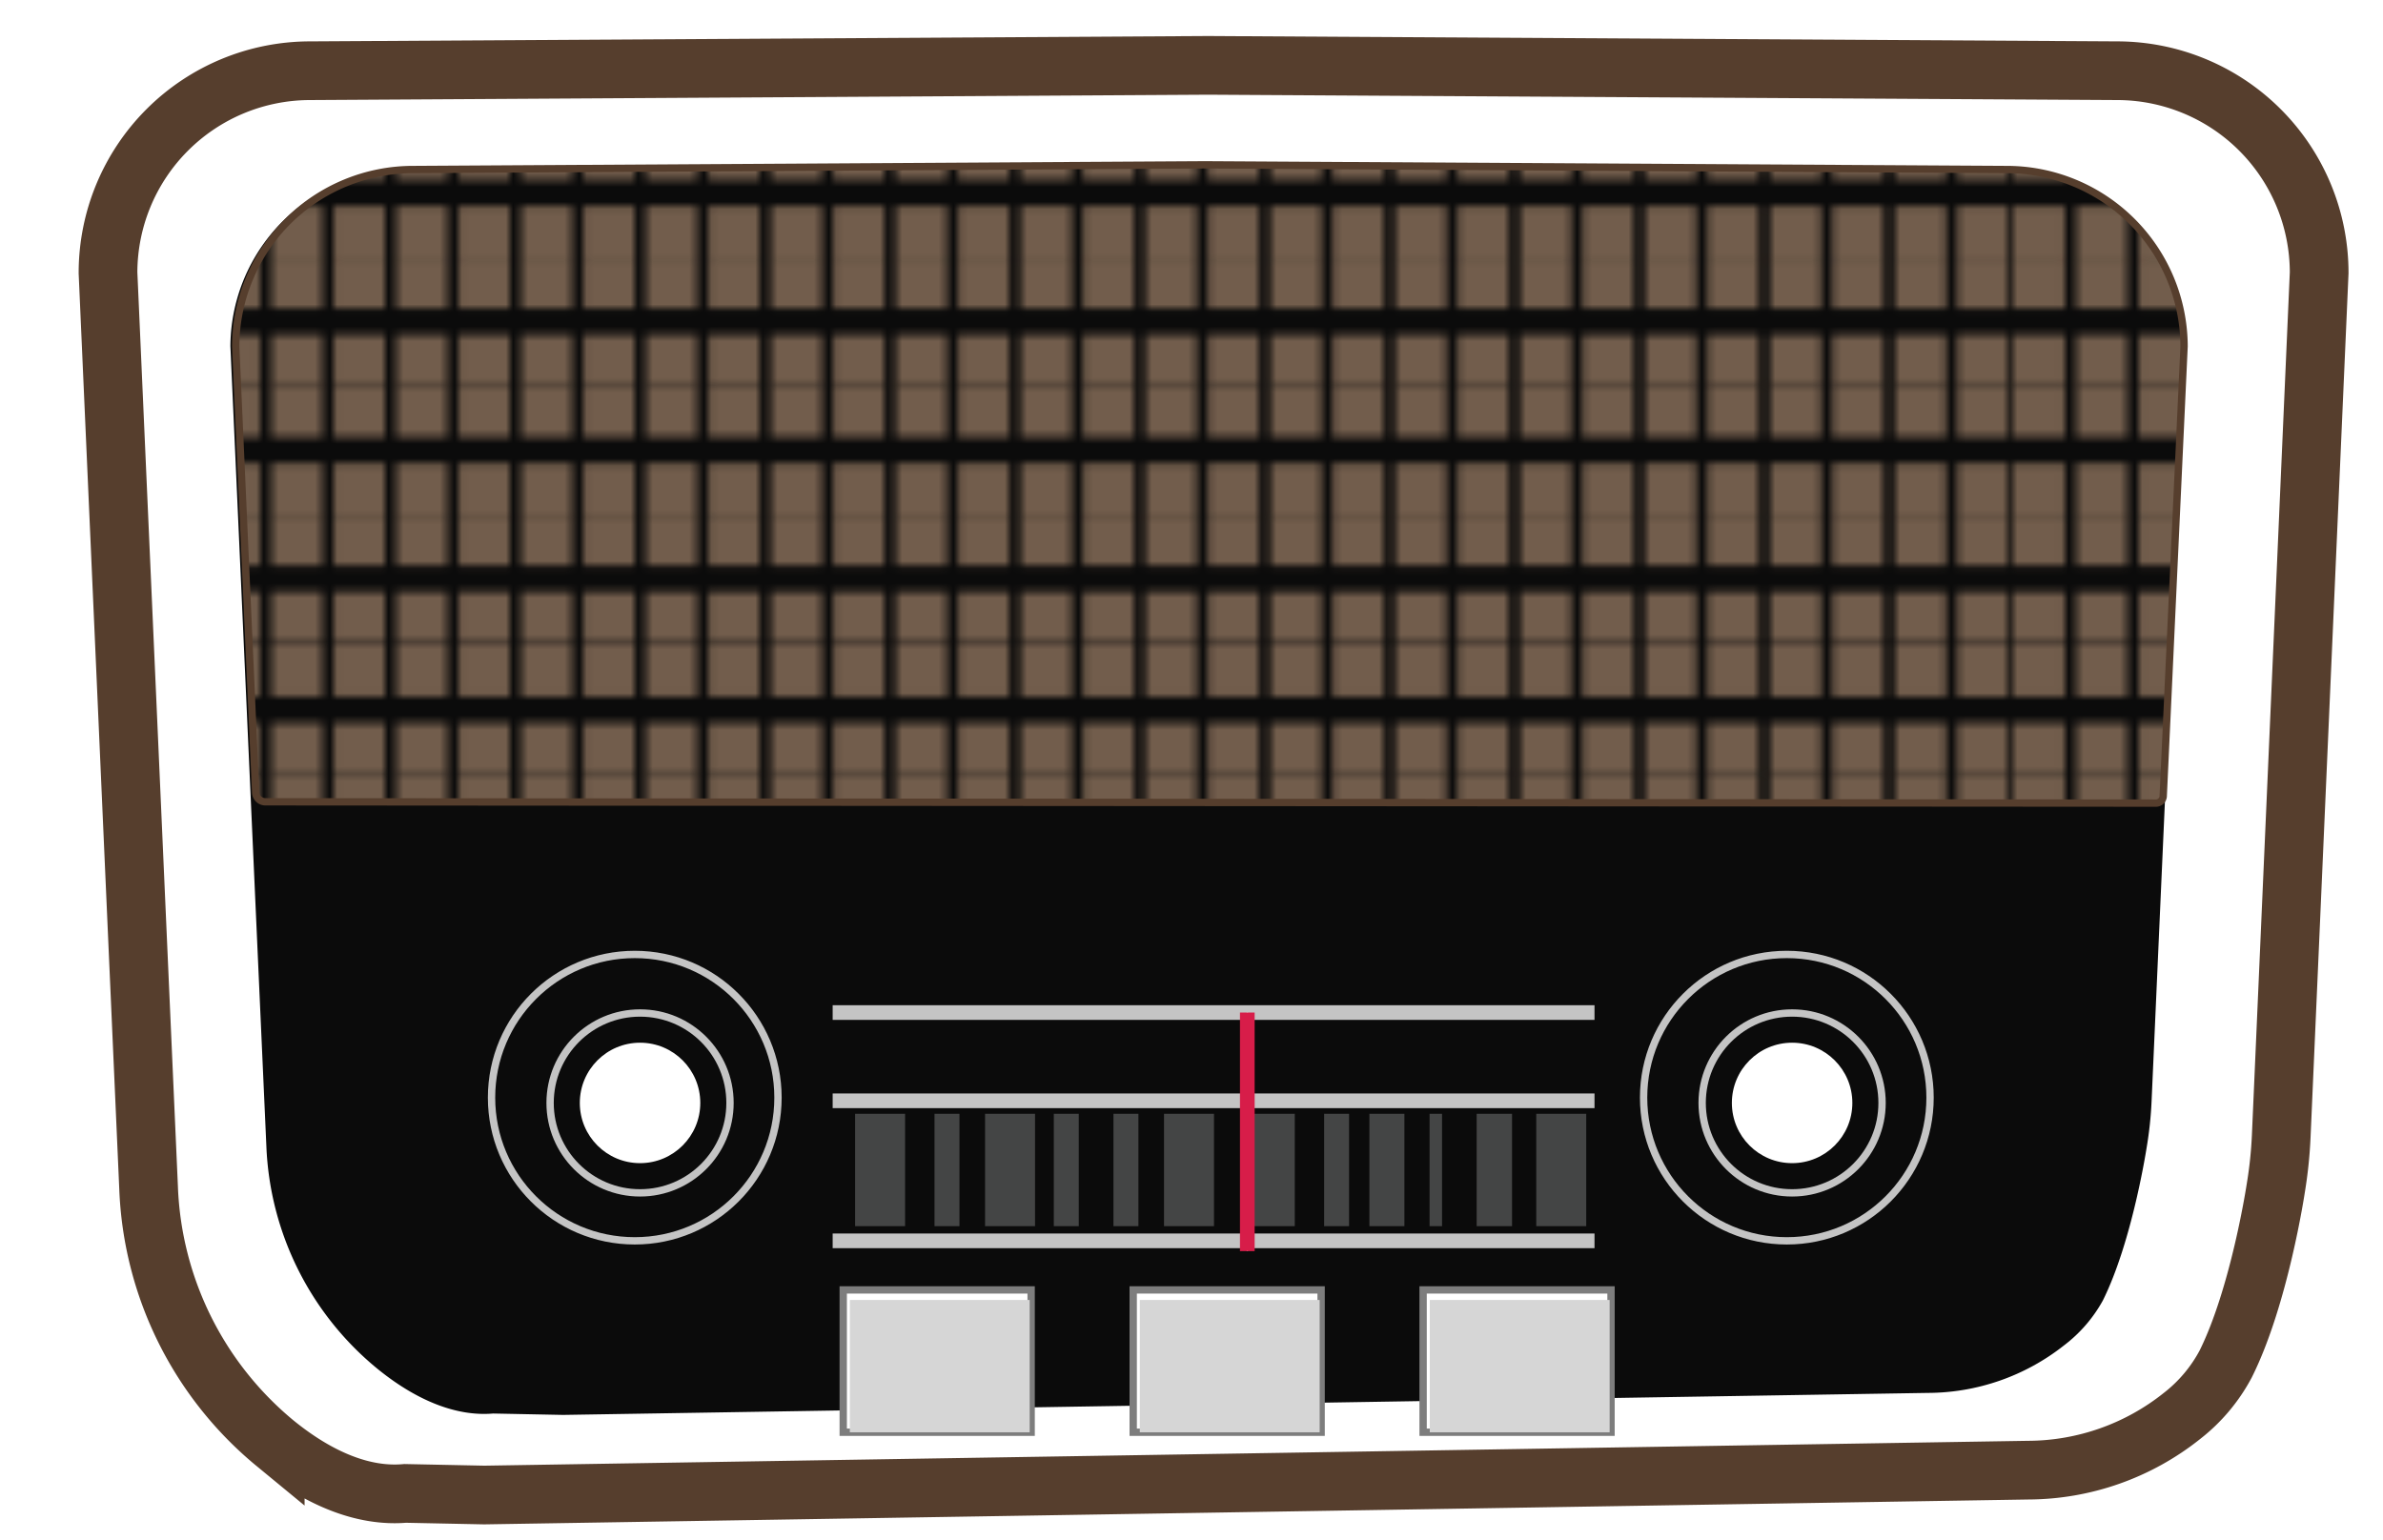 <svg id="radio" xmlns="http://www.w3.org/2000/svg" xmlns:xlink="http://www.w3.org/1999/xlink" viewBox="0 0 324.77 209.87">
  <defs>
    <style>
      .cls-1, .cls-10, .cls-11, .cls-6 {
        fill: none;
      }

      .cls-2 {
        fill: #725d4c;
      }

      .cls-12, .cls-3, .cls-7, .cls-9 {
        fill: #fff;
      }

      .cls-3, .cls-5 {
        stroke: #563e2d;
      }

      .cls-10, .cls-11, .cls-12, .cls-3, .cls-5, .cls-6, .cls-9 {
        stroke-miterlimit: 10;
      }

      .cls-3 {
        stroke-width: 8px;
      }

      .cls-4 {
        fill: #0b0b0b;
      }

      .cls-5 {
        fill: url(#New_Pattern_2);
      }

      .cls-6, .cls-9 {
        stroke: #c4c4c4;
      }

      .cls-8 {
        fill: #444545;
      }

      .cls-11, .cls-9 {
        stroke-width: 2px;
      }

      .cls-10 {
        stroke: #fff;
        stroke-width: 0.18px;
      }

      .cls-11 {
        stroke: #d71d49;
      }

      .cls-12 {
        stroke: #7d7d7d;
      }

      .cls-13 {
        fill: #d6d6d6;
      }
    </style>
    <pattern id="New_Pattern_2" data-name="New Pattern 2" width="245.28" height="87.66" patternTransform="translate(28.45)" patternUnits="userSpaceOnUse" viewBox="0 0 245.28 87.66">
      <rect class="cls-1" width="245.28" height="87.66"/>
      <g>
        <rect class="cls-2" y="70.13" width="6.98" height="6.98"/>
        <rect class="cls-2" y="80.68" width="6.98" height="6.98"/>
        <rect class="cls-2" x="8.51" y="80.68" width="6.98" height="6.98"/>
        <rect class="cls-2" x="17.02" y="80.68" width="6.98" height="6.98"/>
        <rect class="cls-2" x="25.53" y="80.68" width="6.98" height="6.98"/>
        <rect class="cls-2" x="34.04" y="80.68" width="6.98" height="6.98"/>
        <rect class="cls-2" x="42.55" y="80.68" width="6.98" height="6.98"/>
        <rect class="cls-2" x="51.06" y="80.68" width="6.98" height="6.98"/>
        <rect class="cls-2" x="59.57" y="80.68" width="6.98" height="6.98"/>
        <rect class="cls-2" x="68.09" y="80.68" width="6.98" height="6.98"/>
        <rect class="cls-2" x="76.6" y="80.68" width="6.98" height="6.98"/>
        <rect class="cls-2" x="85.11" y="80.68" width="6.98" height="6.98"/>
        <rect class="cls-2" x="93.62" y="80.68" width="6.98" height="6.98"/>
        <rect class="cls-2" x="102.13" y="80.68" width="6.98" height="6.98"/>
        <rect class="cls-2" x="110.64" y="80.68" width="6.98" height="6.98"/>
        <rect class="cls-2" x="119.15" y="80.68" width="6.98" height="6.98"/>
        <rect class="cls-2" x="127.66" y="80.68" width="6.98" height="6.98"/>
        <rect class="cls-2" x="136.17" y="80.68" width="6.98" height="6.98"/>
        <rect class="cls-2" x="144.68" y="80.68" width="6.98" height="6.98"/>
        <rect class="cls-2" x="153.19" y="80.68" width="6.98" height="6.98"/>
        <rect class="cls-2" x="161.7" y="80.68" width="6.98" height="6.98"/>
        <rect class="cls-2" x="170.21" y="80.68" width="6.98" height="6.98"/>
        <rect class="cls-2" x="178.72" y="80.68" width="6.98" height="6.98"/>
        <rect class="cls-2" x="187.23" y="80.68" width="6.98" height="6.98"/>
        <rect class="cls-2" x="195.74" y="80.68" width="6.98" height="6.98"/>
        <rect class="cls-2" x="204.26" y="80.68" width="6.98" height="6.98"/>
        <rect class="cls-2" x="212.77" y="80.68" width="6.98" height="6.98"/>
        <rect class="cls-2" x="221.28" y="80.68" width="6.98" height="6.98"/>
        <rect class="cls-2" x="229.79" y="80.68" width="6.98" height="6.98"/>
        <rect class="cls-2" x="238.3" y="80.68" width="6.98" height="6.98"/>
        <rect class="cls-2" x="8.51" y="70.13" width="6.98" height="6.98"/>
        <rect class="cls-2" x="17.02" y="70.13" width="6.98" height="6.98"/>
        <rect class="cls-2" x="25.53" y="70.13" width="6.98" height="6.98"/>
        <rect class="cls-2" x="34.04" y="70.13" width="6.98" height="6.98"/>
        <rect class="cls-2" x="42.55" y="70.13" width="6.98" height="6.98"/>
        <rect class="cls-2" x="51.06" y="70.13" width="6.98" height="6.98"/>
        <rect class="cls-2" x="59.57" y="70.13" width="6.98" height="6.98"/>
        <rect class="cls-2" x="68.09" y="70.13" width="6.98" height="6.98"/>
        <rect class="cls-2" x="76.6" y="70.13" width="6.98" height="6.98"/>
        <rect class="cls-2" x="85.11" y="70.13" width="6.98" height="6.98"/>
        <rect class="cls-2" x="93.62" y="70.13" width="6.98" height="6.98"/>
        <rect class="cls-2" x="102.13" y="70.13" width="6.98" height="6.98"/>
        <rect class="cls-2" x="110.64" y="70.13" width="6.98" height="6.98"/>
        <rect class="cls-2" x="119.15" y="70.13" width="6.98" height="6.98"/>
        <rect class="cls-2" x="127.66" y="70.13" width="6.98" height="6.98"/>
        <rect class="cls-2" x="136.17" y="70.13" width="6.98" height="6.98"/>
        <rect class="cls-2" x="144.68" y="70.13" width="6.98" height="6.98"/>
        <rect class="cls-2" x="153.19" y="70.13" width="6.98" height="6.98"/>
        <rect class="cls-2" x="161.7" y="70.13" width="6.98" height="6.98"/>
        <rect class="cls-2" x="170.21" y="70.13" width="6.98" height="6.98"/>
        <rect class="cls-2" x="178.72" y="70.13" width="6.98" height="6.98"/>
        <rect class="cls-2" x="187.23" y="70.13" width="6.98" height="6.98"/>
        <rect class="cls-2" x="195.74" y="70.13" width="6.98" height="6.98"/>
        <rect class="cls-2" x="204.26" y="70.13" width="6.98" height="6.98"/>
        <rect class="cls-2" x="212.77" y="70.13" width="6.98" height="6.98"/>
        <rect class="cls-2" x="221.28" y="70.13" width="6.98" height="6.98"/>
        <rect class="cls-2" x="229.79" y="70.13" width="6.98" height="6.98"/>
        <rect class="cls-2" x="238.3" y="70.13" width="6.98" height="6.98"/>
      </g>
      <g>
        <rect class="cls-2" y="52.6" width="6.98" height="6.98"/>
        <rect class="cls-2" y="63.15" width="6.98" height="6.98"/>
        <rect class="cls-2" x="8.51" y="63.15" width="6.98" height="6.98"/>
        <rect class="cls-2" x="17.02" y="63.15" width="6.98" height="6.98"/>
        <rect class="cls-2" x="25.53" y="63.15" width="6.98" height="6.98"/>
        <rect class="cls-2" x="34.04" y="63.15" width="6.98" height="6.98"/>
        <rect class="cls-2" x="42.55" y="63.15" width="6.98" height="6.98"/>
        <rect class="cls-2" x="51.06" y="63.15" width="6.98" height="6.98"/>
        <rect class="cls-2" x="59.57" y="63.15" width="6.98" height="6.98"/>
        <rect class="cls-2" x="68.09" y="63.15" width="6.98" height="6.98"/>
        <rect class="cls-2" x="76.6" y="63.15" width="6.98" height="6.98"/>
        <rect class="cls-2" x="85.11" y="63.15" width="6.98" height="6.98"/>
        <rect class="cls-2" x="93.62" y="63.15" width="6.98" height="6.98"/>
        <rect class="cls-2" x="102.13" y="63.15" width="6.98" height="6.98"/>
        <rect class="cls-2" x="110.64" y="63.15" width="6.98" height="6.98"/>
        <rect class="cls-2" x="119.15" y="63.15" width="6.98" height="6.98"/>
        <rect class="cls-2" x="127.66" y="63.15" width="6.98" height="6.98"/>
        <rect class="cls-2" x="136.17" y="63.15" width="6.98" height="6.98"/>
        <rect class="cls-2" x="144.68" y="63.15" width="6.98" height="6.98"/>
        <rect class="cls-2" x="153.19" y="63.15" width="6.98" height="6.98"/>
        <rect class="cls-2" x="161.7" y="63.15" width="6.98" height="6.98"/>
        <rect class="cls-2" x="170.21" y="63.15" width="6.98" height="6.98"/>
        <rect class="cls-2" x="178.72" y="63.15" width="6.98" height="6.98"/>
        <rect class="cls-2" x="187.23" y="63.15" width="6.98" height="6.98"/>
        <rect class="cls-2" x="195.74" y="63.15" width="6.98" height="6.98"/>
        <rect class="cls-2" x="204.26" y="63.15" width="6.98" height="6.98"/>
        <rect class="cls-2" x="212.77" y="63.15" width="6.98" height="6.98"/>
        <rect class="cls-2" x="221.28" y="63.15" width="6.98" height="6.98"/>
        <rect class="cls-2" x="229.79" y="63.15" width="6.98" height="6.98"/>
        <rect class="cls-2" x="238.3" y="63.15" width="6.98" height="6.98"/>
        <rect class="cls-2" x="8.51" y="52.6" width="6.98" height="6.98"/>
        <rect class="cls-2" x="17.02" y="52.6" width="6.98" height="6.98"/>
        <rect class="cls-2" x="25.53" y="52.6" width="6.98" height="6.98"/>
        <rect class="cls-2" x="34.04" y="52.6" width="6.98" height="6.98"/>
        <rect class="cls-2" x="42.55" y="52.6" width="6.98" height="6.98"/>
        <rect class="cls-2" x="51.06" y="52.6" width="6.98" height="6.98"/>
        <rect class="cls-2" x="59.57" y="52.6" width="6.98" height="6.98"/>
        <rect class="cls-2" x="68.09" y="52.6" width="6.98" height="6.98"/>
        <rect class="cls-2" x="76.6" y="52.6" width="6.98" height="6.98"/>
        <rect class="cls-2" x="85.11" y="52.6" width="6.98" height="6.98"/>
        <rect class="cls-2" x="93.62" y="52.6" width="6.98" height="6.98"/>
        <rect class="cls-2" x="102.13" y="52.6" width="6.98" height="6.98"/>
        <rect class="cls-2" x="110.64" y="52.6" width="6.98" height="6.98"/>
        <rect class="cls-2" x="119.15" y="52.6" width="6.98" height="6.98"/>
        <rect class="cls-2" x="127.66" y="52.6" width="6.98" height="6.98"/>
        <rect class="cls-2" x="136.17" y="52.6" width="6.98" height="6.98"/>
        <rect class="cls-2" x="144.68" y="52.6" width="6.98" height="6.98"/>
        <rect class="cls-2" x="153.19" y="52.6" width="6.98" height="6.98"/>
        <rect class="cls-2" x="161.7" y="52.6" width="6.98" height="6.98"/>
        <rect class="cls-2" x="170.21" y="52.6" width="6.98" height="6.98"/>
        <rect class="cls-2" x="178.72" y="52.6" width="6.98" height="6.98"/>
        <rect class="cls-2" x="187.23" y="52.6" width="6.98" height="6.98"/>
        <rect class="cls-2" x="195.74" y="52.6" width="6.98" height="6.98"/>
        <rect class="cls-2" x="204.26" y="52.6" width="6.98" height="6.98"/>
        <rect class="cls-2" x="212.77" y="52.6" width="6.98" height="6.98"/>
        <rect class="cls-2" x="221.28" y="52.6" width="6.98" height="6.98"/>
        <rect class="cls-2" x="229.79" y="52.6" width="6.98" height="6.98"/>
        <rect class="cls-2" x="238.3" y="52.6" width="6.98" height="6.98"/>
      </g>
      <g>
        <rect class="cls-2" y="35.06" width="6.98" height="6.98"/>
        <rect class="cls-2" y="45.62" width="6.98" height="6.98"/>
        <rect class="cls-2" x="8.51" y="45.62" width="6.98" height="6.98"/>
        <rect class="cls-2" x="17.02" y="45.62" width="6.98" height="6.98"/>
        <rect class="cls-2" x="25.53" y="45.62" width="6.98" height="6.98"/>
        <rect class="cls-2" x="34.04" y="45.62" width="6.98" height="6.98"/>
        <rect class="cls-2" x="42.55" y="45.62" width="6.98" height="6.98"/>
        <rect class="cls-2" x="51.06" y="45.62" width="6.98" height="6.98"/>
        <rect class="cls-2" x="59.57" y="45.62" width="6.98" height="6.98"/>
        <rect class="cls-2" x="68.09" y="45.62" width="6.98" height="6.98"/>
        <rect class="cls-2" x="76.6" y="45.62" width="6.98" height="6.98"/>
        <rect class="cls-2" x="85.11" y="45.62" width="6.98" height="6.98"/>
        <rect class="cls-2" x="93.62" y="45.62" width="6.98" height="6.98"/>
        <rect class="cls-2" x="102.13" y="45.62" width="6.98" height="6.98"/>
        <rect class="cls-2" x="110.64" y="45.62" width="6.98" height="6.98"/>
        <rect class="cls-2" x="119.15" y="45.62" width="6.98" height="6.98"/>
        <rect class="cls-2" x="127.66" y="45.62" width="6.98" height="6.98"/>
        <rect class="cls-2" x="136.17" y="45.62" width="6.98" height="6.98"/>
        <rect class="cls-2" x="144.68" y="45.62" width="6.98" height="6.98"/>
        <rect class="cls-2" x="153.19" y="45.62" width="6.98" height="6.98"/>
        <rect class="cls-2" x="161.7" y="45.62" width="6.98" height="6.98"/>
        <rect class="cls-2" x="170.21" y="45.62" width="6.98" height="6.98"/>
        <rect class="cls-2" x="178.72" y="45.62" width="6.98" height="6.98"/>
        <rect class="cls-2" x="187.23" y="45.62" width="6.98" height="6.98"/>
        <rect class="cls-2" x="195.74" y="45.62" width="6.98" height="6.98"/>
        <rect class="cls-2" x="204.26" y="45.62" width="6.98" height="6.98"/>
        <rect class="cls-2" x="212.77" y="45.62" width="6.98" height="6.98"/>
        <rect class="cls-2" x="221.28" y="45.62" width="6.98" height="6.98"/>
        <rect class="cls-2" x="229.79" y="45.62" width="6.98" height="6.98"/>
        <rect class="cls-2" x="238.3" y="45.62" width="6.98" height="6.98"/>
        <rect class="cls-2" x="8.51" y="35.06" width="6.98" height="6.98"/>
        <rect class="cls-2" x="17.02" y="35.06" width="6.98" height="6.98"/>
        <rect class="cls-2" x="25.53" y="35.06" width="6.98" height="6.98"/>
        <rect class="cls-2" x="34.04" y="35.06" width="6.98" height="6.98"/>
        <rect class="cls-2" x="42.55" y="35.06" width="6.98" height="6.98"/>
        <rect class="cls-2" x="51.06" y="35.06" width="6.98" height="6.98"/>
        <rect class="cls-2" x="59.57" y="35.06" width="6.98" height="6.98"/>
        <rect class="cls-2" x="68.09" y="35.06" width="6.98" height="6.98"/>
        <rect class="cls-2" x="76.6" y="35.06" width="6.98" height="6.98"/>
        <rect class="cls-2" x="85.11" y="35.06" width="6.98" height="6.98"/>
        <rect class="cls-2" x="93.62" y="35.06" width="6.98" height="6.98"/>
        <rect class="cls-2" x="102.13" y="35.06" width="6.98" height="6.98"/>
        <rect class="cls-2" x="110.64" y="35.06" width="6.98" height="6.98"/>
        <rect class="cls-2" x="119.15" y="35.06" width="6.98" height="6.98"/>
        <rect class="cls-2" x="127.66" y="35.06" width="6.98" height="6.98"/>
        <rect class="cls-2" x="136.17" y="35.06" width="6.98" height="6.98"/>
        <rect class="cls-2" x="144.68" y="35.06" width="6.98" height="6.98"/>
        <rect class="cls-2" x="153.19" y="35.06" width="6.98" height="6.98"/>
        <rect class="cls-2" x="161.7" y="35.06" width="6.98" height="6.98"/>
        <rect class="cls-2" x="170.21" y="35.06" width="6.98" height="6.98"/>
        <rect class="cls-2" x="178.72" y="35.06" width="6.98" height="6.98"/>
        <rect class="cls-2" x="187.23" y="35.06" width="6.98" height="6.98"/>
        <rect class="cls-2" x="195.74" y="35.06" width="6.98" height="6.98"/>
        <rect class="cls-2" x="204.26" y="35.06" width="6.98" height="6.98"/>
        <rect class="cls-2" x="212.77" y="35.06" width="6.98" height="6.98"/>
        <rect class="cls-2" x="221.28" y="35.06" width="6.98" height="6.98"/>
        <rect class="cls-2" x="229.79" y="35.06" width="6.98" height="6.98"/>
        <rect class="cls-2" x="238.3" y="35.06" width="6.98" height="6.98"/>
      </g>
      <g>
        <rect class="cls-2" y="17.53" width="6.98" height="6.98"/>
        <rect class="cls-2" y="28.09" width="6.98" height="6.98"/>
        <rect class="cls-2" x="8.51" y="28.09" width="6.98" height="6.98"/>
        <rect class="cls-2" x="17.02" y="28.09" width="6.98" height="6.98"/>
        <rect class="cls-2" x="25.53" y="28.09" width="6.98" height="6.98"/>
        <rect class="cls-2" x="34.04" y="28.09" width="6.98" height="6.98"/>
        <rect class="cls-2" x="42.55" y="28.09" width="6.98" height="6.98"/>
        <rect class="cls-2" x="51.06" y="28.09" width="6.98" height="6.98"/>
        <rect class="cls-2" x="59.57" y="28.09" width="6.98" height="6.98"/>
        <rect class="cls-2" x="68.09" y="28.09" width="6.98" height="6.98"/>
        <rect class="cls-2" x="76.6" y="28.09" width="6.98" height="6.98"/>
        <rect class="cls-2" x="85.11" y="28.09" width="6.98" height="6.98"/>
        <rect class="cls-2" x="93.62" y="28.09" width="6.98" height="6.98"/>
        <rect class="cls-2" x="102.13" y="28.09" width="6.98" height="6.98"/>
        <rect class="cls-2" x="110.64" y="28.09" width="6.98" height="6.98"/>
        <rect class="cls-2" x="119.15" y="28.09" width="6.98" height="6.98"/>
        <rect class="cls-2" x="127.66" y="28.09" width="6.98" height="6.98"/>
        <rect class="cls-2" x="136.17" y="28.09" width="6.98" height="6.98"/>
        <rect class="cls-2" x="144.68" y="28.09" width="6.98" height="6.98"/>
        <rect class="cls-2" x="153.19" y="28.09" width="6.98" height="6.98"/>
        <rect class="cls-2" x="161.7" y="28.09" width="6.98" height="6.98"/>
        <rect class="cls-2" x="170.21" y="28.09" width="6.98" height="6.98"/>
        <rect class="cls-2" x="178.72" y="28.09" width="6.98" height="6.98"/>
        <rect class="cls-2" x="187.23" y="28.09" width="6.98" height="6.98"/>
        <rect class="cls-2" x="195.74" y="28.09" width="6.98" height="6.98"/>
        <rect class="cls-2" x="204.26" y="28.09" width="6.98" height="6.98"/>
        <rect class="cls-2" x="212.77" y="28.09" width="6.98" height="6.98"/>
        <rect class="cls-2" x="221.28" y="28.09" width="6.98" height="6.98"/>
        <rect class="cls-2" x="229.79" y="28.09" width="6.98" height="6.98"/>
        <rect class="cls-2" x="238.3" y="28.09" width="6.98" height="6.98"/>
        <rect class="cls-2" x="8.51" y="17.53" width="6.98" height="6.98"/>
        <rect class="cls-2" x="17.02" y="17.53" width="6.98" height="6.98"/>
        <rect class="cls-2" x="25.53" y="17.53" width="6.98" height="6.98"/>
        <rect class="cls-2" x="34.04" y="17.53" width="6.98" height="6.98"/>
        <rect class="cls-2" x="42.55" y="17.53" width="6.98" height="6.98"/>
        <rect class="cls-2" x="51.06" y="17.53" width="6.98" height="6.98"/>
        <rect class="cls-2" x="59.57" y="17.53" width="6.98" height="6.98"/>
        <rect class="cls-2" x="68.09" y="17.53" width="6.98" height="6.98"/>
        <rect class="cls-2" x="76.6" y="17.53" width="6.98" height="6.98"/>
        <rect class="cls-2" x="85.11" y="17.53" width="6.98" height="6.98"/>
        <rect class="cls-2" x="93.62" y="17.53" width="6.98" height="6.98"/>
        <rect class="cls-2" x="102.13" y="17.53" width="6.98" height="6.98"/>
        <rect class="cls-2" x="110.64" y="17.53" width="6.98" height="6.98"/>
        <rect class="cls-2" x="119.15" y="17.53" width="6.98" height="6.98"/>
        <rect class="cls-2" x="127.66" y="17.53" width="6.98" height="6.98"/>
        <rect class="cls-2" x="136.17" y="17.53" width="6.98" height="6.98"/>
        <rect class="cls-2" x="144.68" y="17.53" width="6.98" height="6.98"/>
        <rect class="cls-2" x="153.19" y="17.53" width="6.98" height="6.98"/>
        <rect class="cls-2" x="161.7" y="17.53" width="6.98" height="6.98"/>
        <rect class="cls-2" x="170.21" y="17.53" width="6.98" height="6.98"/>
        <rect class="cls-2" x="178.72" y="17.53" width="6.98" height="6.98"/>
        <rect class="cls-2" x="187.23" y="17.53" width="6.98" height="6.98"/>
        <rect class="cls-2" x="195.74" y="17.53" width="6.98" height="6.98"/>
        <rect class="cls-2" x="204.26" y="17.53" width="6.98" height="6.98"/>
        <rect class="cls-2" x="212.77" y="17.53" width="6.98" height="6.98"/>
        <rect class="cls-2" x="221.28" y="17.53" width="6.98" height="6.98"/>
        <rect class="cls-2" x="229.79" y="17.53" width="6.98" height="6.98"/>
        <rect class="cls-2" x="238.3" y="17.53" width="6.98" height="6.98"/>
      </g>
      <g>
        <rect class="cls-2" width="6.98" height="6.98"/>
        <rect class="cls-2" y="10.55" width="6.98" height="6.98"/>
        <rect class="cls-2" x="8.51" y="10.55" width="6.98" height="6.98"/>
        <rect class="cls-2" x="17.02" y="10.55" width="6.98" height="6.98"/>
        <rect class="cls-2" x="25.53" y="10.55" width="6.98" height="6.98"/>
        <rect class="cls-2" x="34.04" y="10.55" width="6.98" height="6.98"/>
        <rect class="cls-2" x="42.55" y="10.55" width="6.98" height="6.98"/>
        <rect class="cls-2" x="51.06" y="10.55" width="6.98" height="6.98"/>
        <rect class="cls-2" x="59.57" y="10.55" width="6.98" height="6.98"/>
        <rect class="cls-2" x="68.09" y="10.55" width="6.98" height="6.98"/>
        <rect class="cls-2" x="76.6" y="10.55" width="6.98" height="6.98"/>
        <rect class="cls-2" x="85.11" y="10.55" width="6.98" height="6.98"/>
        <rect class="cls-2" x="93.62" y="10.55" width="6.98" height="6.98"/>
        <rect class="cls-2" x="102.13" y="10.55" width="6.98" height="6.98"/>
        <rect class="cls-2" x="110.64" y="10.55" width="6.98" height="6.98"/>
        <rect class="cls-2" x="119.15" y="10.55" width="6.98" height="6.98"/>
        <rect class="cls-2" x="127.66" y="10.55" width="6.98" height="6.98"/>
        <rect class="cls-2" x="136.17" y="10.55" width="6.98" height="6.98"/>
        <rect class="cls-2" x="144.68" y="10.55" width="6.98" height="6.98"/>
        <rect class="cls-2" x="153.19" y="10.55" width="6.98" height="6.98"/>
        <rect class="cls-2" x="161.7" y="10.55" width="6.98" height="6.98"/>
        <rect class="cls-2" x="170.21" y="10.55" width="6.98" height="6.98"/>
        <rect class="cls-2" x="178.72" y="10.55" width="6.98" height="6.98"/>
        <rect class="cls-2" x="187.23" y="10.55" width="6.98" height="6.98"/>
        <rect class="cls-2" x="195.74" y="10.55" width="6.98" height="6.98"/>
        <rect class="cls-2" x="204.26" y="10.55" width="6.98" height="6.98"/>
        <rect class="cls-2" x="212.77" y="10.55" width="6.98" height="6.98"/>
        <rect class="cls-2" x="221.28" y="10.55" width="6.98" height="6.98"/>
        <rect class="cls-2" x="229.79" y="10.55" width="6.98" height="6.98"/>
        <rect class="cls-2" x="238.3" y="10.55" width="6.98" height="6.98"/>
        <rect class="cls-2" x="8.51" width="6.98" height="6.98"/>
        <rect class="cls-2" x="17.02" width="6.98" height="6.98"/>
        <rect class="cls-2" x="25.53" width="6.98" height="6.98"/>
        <rect class="cls-2" x="34.04" width="6.98" height="6.98"/>
        <rect class="cls-2" x="42.55" width="6.98" height="6.98"/>
        <rect class="cls-2" x="51.06" width="6.98" height="6.98"/>
        <rect class="cls-2" x="59.57" width="6.98" height="6.98"/>
        <rect class="cls-2" x="68.09" width="6.98" height="6.98"/>
        <rect class="cls-2" x="76.6" width="6.98" height="6.98"/>
        <rect class="cls-2" x="85.11" width="6.98" height="6.98"/>
        <rect class="cls-2" x="93.62" width="6.98" height="6.98"/>
        <rect class="cls-2" x="102.13" width="6.98" height="6.98"/>
        <rect class="cls-2" x="110.64" width="6.98" height="6.98"/>
        <rect class="cls-2" x="119.15" width="6.98" height="6.98"/>
        <rect class="cls-2" x="127.66" width="6.98" height="6.98"/>
        <rect class="cls-2" x="136.17" width="6.98" height="6.98"/>
        <rect class="cls-2" x="144.68" width="6.98" height="6.98"/>
        <rect class="cls-2" x="153.19" width="6.98" height="6.98"/>
        <rect class="cls-2" x="161.7" width="6.98" height="6.98"/>
        <rect class="cls-2" x="170.21" width="6.98" height="6.98"/>
        <rect class="cls-2" x="178.72" width="6.98" height="6.98"/>
        <rect class="cls-2" x="187.23" width="6.98" height="6.98"/>
        <rect class="cls-2" x="195.74" width="6.98" height="6.98"/>
        <rect class="cls-2" x="204.26" width="6.98" height="6.98"/>
        <rect class="cls-2" x="212.77" width="6.98" height="6.98"/>
        <rect class="cls-2" x="221.28" width="6.98" height="6.98"/>
        <rect class="cls-2" x="229.79" width="6.98" height="6.98"/>
        <rect class="cls-2" x="238.3" width="6.98" height="6.98"/>
      </g>
    </pattern>
  </defs>
  <g id="body">
    <path id="outerBody" class="cls-3" d="M297.4,193a33.79,33.79,0,0,1-21,7.41L66,203.8l-10.78-.22c-5.68.5-11.78-2-17.71-6.82a47.46,47.46,0,0,1-17.26-34.87L14.72,37.19A27.56,27.56,0,0,1,42.27,9.64l122.39-.73,123.86.73a27.55,27.55,0,0,1,27.55,27.55L310.9,154.9a59.7,59.7,0,0,1-.74,7.06s-2.21,14.73-6.84,24A22.13,22.13,0,0,1,297.4,193Z"/>
    <path id="innterBody" class="cls-4" d="M281.3,183.4a30.07,30.07,0,0,1-18.55,6.48l-186,3-9.54-.19c-5,.43-10.41-1.77-15.65-6a41.35,41.35,0,0,1-15.26-30.49L31.4,47.2A24.22,24.22,0,0,1,55.76,23.11L164,22.47l109.5.64A24.23,24.23,0,0,1,297.81,47.2l-4.58,102.93a51,51,0,0,1-.65,6.17s-1.95,12.88-6,21A19.5,19.5,0,0,1,281.3,183.4Z"/>
    <path id="speakerCase" class="cls-5" d="M36.18,109.3A1.33,1.33,0,0,1,34.84,108L32.12,47.2A24.19,24.19,0,0,1,56.4,23.11l107.84-.64,109.14.64A24.19,24.19,0,0,1,297.66,47.2l-2.84,61.28a1,1,0,0,1-1,1Z"/>
  </g>
  <g id="dial">
    <g id="dial_left">
      <circle id="dailOutterLeft" class="cls-6" cx="86.51" cy="149.63" r="19.52"/>
      <circle id="dialInnerLeft" class="cls-7" cx="87.23" cy="150.35" r="8.21"/>
    </g>
    <g id="dial_right">
      <circle id="dialInnerRight" class="cls-6" cx="244.24" cy="150.35" r="12.26"/>
      <circle id="dailOutterRight" class="cls-6" cx="243.52" cy="149.63" r="19.52"/>
    </g>
    <g id="dialMain">
      <circle id="dialMainRight" class="cls-7" cx="244.24" cy="150.35" r="8.21"/>
      <circle id="dialMainLeft" class="cls-6" cx="87.23" cy="150.35" r="12.26"/>
    </g>
  </g>
  <g id="screen">
    <g id="fmRectangles">
      <rect id="fmRectangle12" class="cls-8" x="116.54" y="151.83" width="6.81" height="15.32"/>
      <rect id="fmRectangle11" class="cls-8" x="127.36" y="151.83" width="3.4" height="15.32"/>
      <rect id="fmRectangle10" class="cls-8" x="134.25" y="151.83" width="6.81" height="15.32"/>
      <rect id="fmRectangle9" class="cls-8" x="143.62" y="151.83" width="3.4" height="15.32"/>
      <rect id="fmRectangle8" class="cls-8" x="151.75" y="151.83" width="3.4" height="15.32"/>
      <rect id="fmRectangle7" class="cls-8" x="158.64" y="151.83" width="6.81" height="15.32"/>
      <rect id="fmRectangle6" class="cls-8" x="169.99" y="151.83" width="6.47" height="15.32"/>
      <rect id="fmRectangle5" class="cls-8" x="180.46" y="151.83" width="3.4" height="15.32"/>
      <rect id="fmRectangle4" class="cls-8" x="186.63" y="151.83" width="4.77" height="15.32"/>
      <rect id="fmRectangle3" class="cls-8" x="194.83" y="151.83" width="1.7" height="15.32"/>
      <rect id="fmRectangle2" class="cls-8" x="201.25" y="151.83" width="4.82" height="15.32"/>
      <rect id="fmRectangle1" class="cls-8" x="209.37" y="151.83" width="6.81" height="15.32"/>
    </g>
    <g id="fmLine">
      <line id="line1" class="cls-9" x1="113.48" y1="138.03" x2="217.31" y2="138.03"/>
      <line id="line2" class="cls-9" x1="113.48" y1="150.06" x2="217.31" y2="150.06"/>
      <line id="line3" class="cls-9" x1="113.48" y1="169.15" x2="217.31" y2="169.15"/>
    </g>
    <g id="fmRed">
      <line id="redFmLine" class="cls-10" x1="169.99" y1="138.03" x2="169.99" y2="170.55"/>
      <line id="redFmLine-2" data-name="redFmLine" class="cls-11" x1="169.99" y1="138.03" x2="169.99" y2="170.55"/>
    </g>
  </g>
  <g id="swtiches">
    <g id="switch1">
      <rect id="switchBase3" class="cls-12" x="114.92" y="175.84" width="25.61" height="19.4"/>
      <rect id="switchBase2" class="cls-12" x="154.44" y="175.84" width="25.61" height="19.4"/>
      <rect id="switchBase1" class="cls-12" x="193.95" y="175.84" width="25.61" height="19.4"/>
    </g>
    <g id="switchInner">
      <rect id="switchInner3" class="cls-13" x="115.82" y="177.21" width="24.51" height="18.04"/>
      <rect id="switchInner2" class="cls-13" x="155.34" y="177.21" width="24.51" height="18.04"/>
      <rect id="switchInner1" class="cls-13" x="194.86" y="177.21" width="24.51" height="18.04"/>
    </g>
  </g>
</svg>

